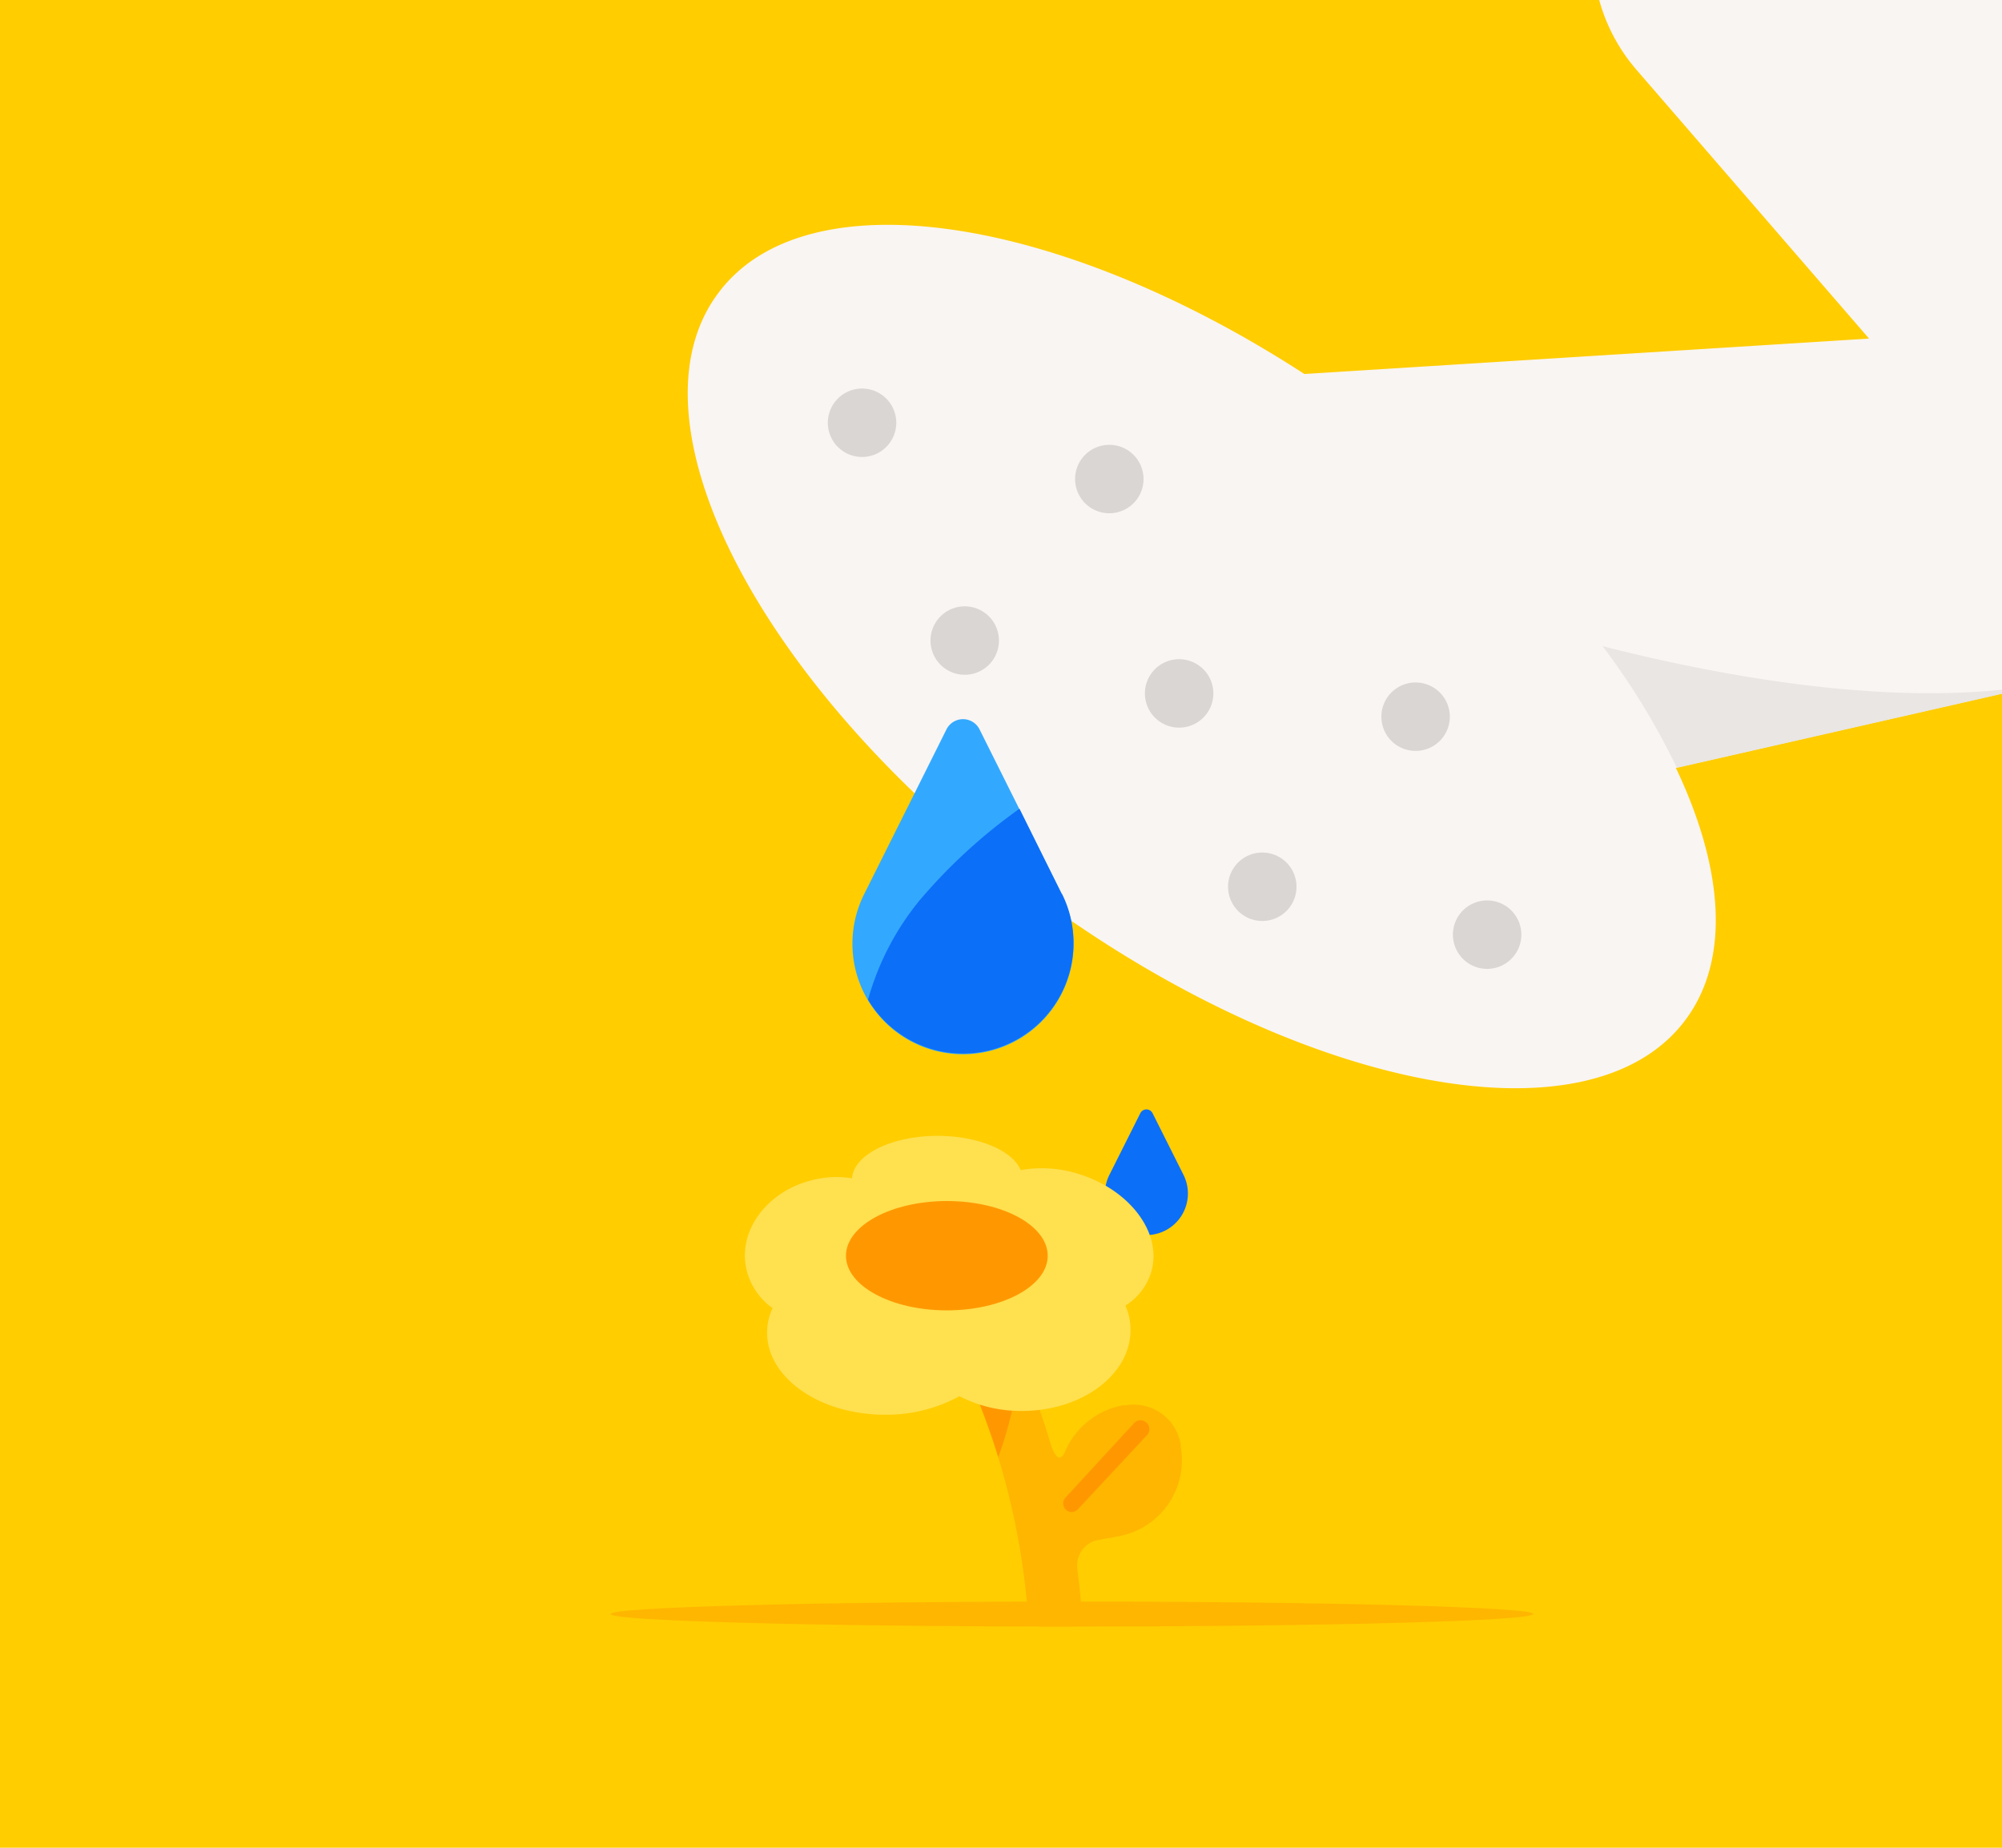 <svg xmlns="http://www.w3.org/2000/svg" xmlns:xlink="http://www.w3.org/1999/xlink" id="Layer_1" data-name="Layer 1" viewBox="0 0 117 108"><defs><style>.cls-1{fill:none;}.cls-2{fill:#ffcd00;}.cls-3{clip-path:url(#clip-path);}.cls-4{clip-path:url(#clip-path-2);}.cls-5{fill:#f9f5f3;}.cls-6{fill:#ffb600;}.cls-7{fill:#0c6ff8;}.cls-8{fill:#ff9800;}.cls-9{fill:#ffe04f;}.cls-10{fill:#d9d6d4;}.cls-11{fill:#32a9ff;}.cls-12{fill:#e9e6e3;}</style><clipPath id="clip-path"><rect class="cls-1" width="117" height="98.37"></rect></clipPath><clipPath id="clip-path-2"><rect class="cls-1" x="-53.94" width="229.12" height="98.37"></rect></clipPath></defs><title>visual-dotcom_navi_featured_desktop-how_to_be_more_empathetic-202000805-kh</title><rect class="cls-2" width="117" height="108"></rect><g class="cls-3"><g class="cls-4"><path class="cls-5" d="M175.18,0H93.46a10.46,10.46,0,0,0,2.17,4.07l13.6,15.72-33,2.07C61.85,12.53,47.11,10.28,42,17.1,36.34,24.59,44.42,40.19,60,51.94s32.84,15.2,38.48,7.7c2.66-3.53,2.26-8.87-.54-14.76l27.53-6.27L146,62.37l.05.06a7.43,7.43,0,0,0,9.84,1.12L175.18,50Z"></path><path class="cls-6" d="M89.58,94.34c0,.4-12.06.73-26.94.73s-26.95-.33-26.95-.73,12.07-.73,27-.73,26.94.33,26.94.73"></path><path class="cls-7" d="M67,72.19h0a2.43,2.43,0,0,1-2.17-3.51l1.81-3.61a.4.4,0,0,1,.72,0l1.81,3.61A2.43,2.43,0,0,1,67,72.19"></path><path class="cls-6" d="M69,84.54l0-.13a2.79,2.79,0,0,0-3.22-2.27l-.14,0a4.56,4.56,0,0,0-3.36,2.63h0c-.45,1.14-.88-.38-.88-.38h0a45.28,45.28,0,0,0-2.26-6L56.28,79.8a42.31,42.31,0,0,1,3.8,14.65.66.66,0,0,0,.65.62h1.91a.61.61,0,0,0,.6-.64c-.07-.9-.16-1.8-.28-2.7v-.06A1.51,1.51,0,0,1,64.23,90l1.11-.2A4.52,4.52,0,0,0,69,84.54Z"></path><path class="cls-8" d="M58.34,85.17a21.79,21.79,0,0,0,1.11-4.36l-2.78-.15A43.39,43.39,0,0,1,58.34,85.17Z"></path><path class="cls-9" d="M63.08,68.63a7.15,7.15,0,0,0-3.43-.24c-.48-1.15-2.48-2-4.86-2-2.7,0-4.89,1.1-5,2.48a5.63,5.63,0,0,0-2.12.06c-2.73.57-4.55,2.91-4.06,5.21a3.86,3.86,0,0,0,1.54,2.32,3.36,3.36,0,0,0-.32,1.43c0,2.65,3.08,4.8,6.89,4.8a8.92,8.92,0,0,0,4.35-1.08,7.9,7.9,0,0,0,3.65.86c3.51,0,6.35-2.12,6.35-4.73a3.49,3.49,0,0,0-.3-1.43,3.49,3.49,0,0,0,1.48-1.87C68,72.18,66.11,69.58,63.08,68.63Zm-6.87,2.74a3.6,3.6,0,0,0,.37,2.28c-.26.11-.51.24-.75.37a8.64,8.64,0,0,0-2.25-.76,3.53,3.53,0,0,0,0-1.21,3.26,3.26,0,0,0-.22-.69,8.87,8.87,0,0,0,1.48.12A9.29,9.29,0,0,0,56.21,71.37Z"></path><path class="cls-10" d="M52.38,24.71a2,2,0,1,1-2-2,2,2,0,0,1,2,2"></path><path class="cls-10" d="M66.83,28a2,2,0,1,1-2-2,2,2,0,0,1,2,2"></path><path class="cls-10" d="M58.38,37.44a2,2,0,1,1-2-2,2,2,0,0,1,2,2"></path><path class="cls-10" d="M70.91,40.53a2,2,0,1,1-2-2,2,2,0,0,1,2,2"></path><path class="cls-10" d="M88.91,54.63a2,2,0,1,1-2-2,2,2,0,0,1,2,2"></path><path class="cls-10" d="M75.77,51.83a2,2,0,1,1-2-2,2,2,0,0,1,2,2"></path><path class="cls-10" d="M84.73,41.89a2,2,0,1,1-2-2,2,2,0,0,1,2,2"></path><path class="cls-8" d="M62.64,88.38a.52.52,0,0,1-.35-.14.51.51,0,0,1,0-.73l3.94-4.28a.52.52,0,1,1,.76.7L63,88.21A.52.52,0,0,1,62.64,88.38Z"></path><path class="cls-11" d="M56.28,61.62h0a6.46,6.46,0,0,1-5.78-9.35l4.81-9.63a1.08,1.08,0,0,1,1.94,0l4.81,9.63a6.46,6.46,0,0,1-5.78,9.35"></path><path class="cls-8" d="M61.23,73.4c0,1.76-2.64,3.19-5.89,3.19s-5.9-1.43-5.9-3.19,2.64-3.2,5.9-3.2,5.89,1.43,5.89,3.2"></path><path class="cls-7" d="M62.06,52.27l-2.48-5a31.78,31.78,0,0,0-5.85,5.37,15.86,15.86,0,0,0-3,5.79,6.46,6.46,0,0,0,11.33-6.19Z"></path><path class="cls-12" d="M98,44.88l22.74-5.18h0c-8.61,2-19.77-.07-27.08-1.93A42.07,42.07,0,0,1,98,44.88Z"></path></g></g></svg>